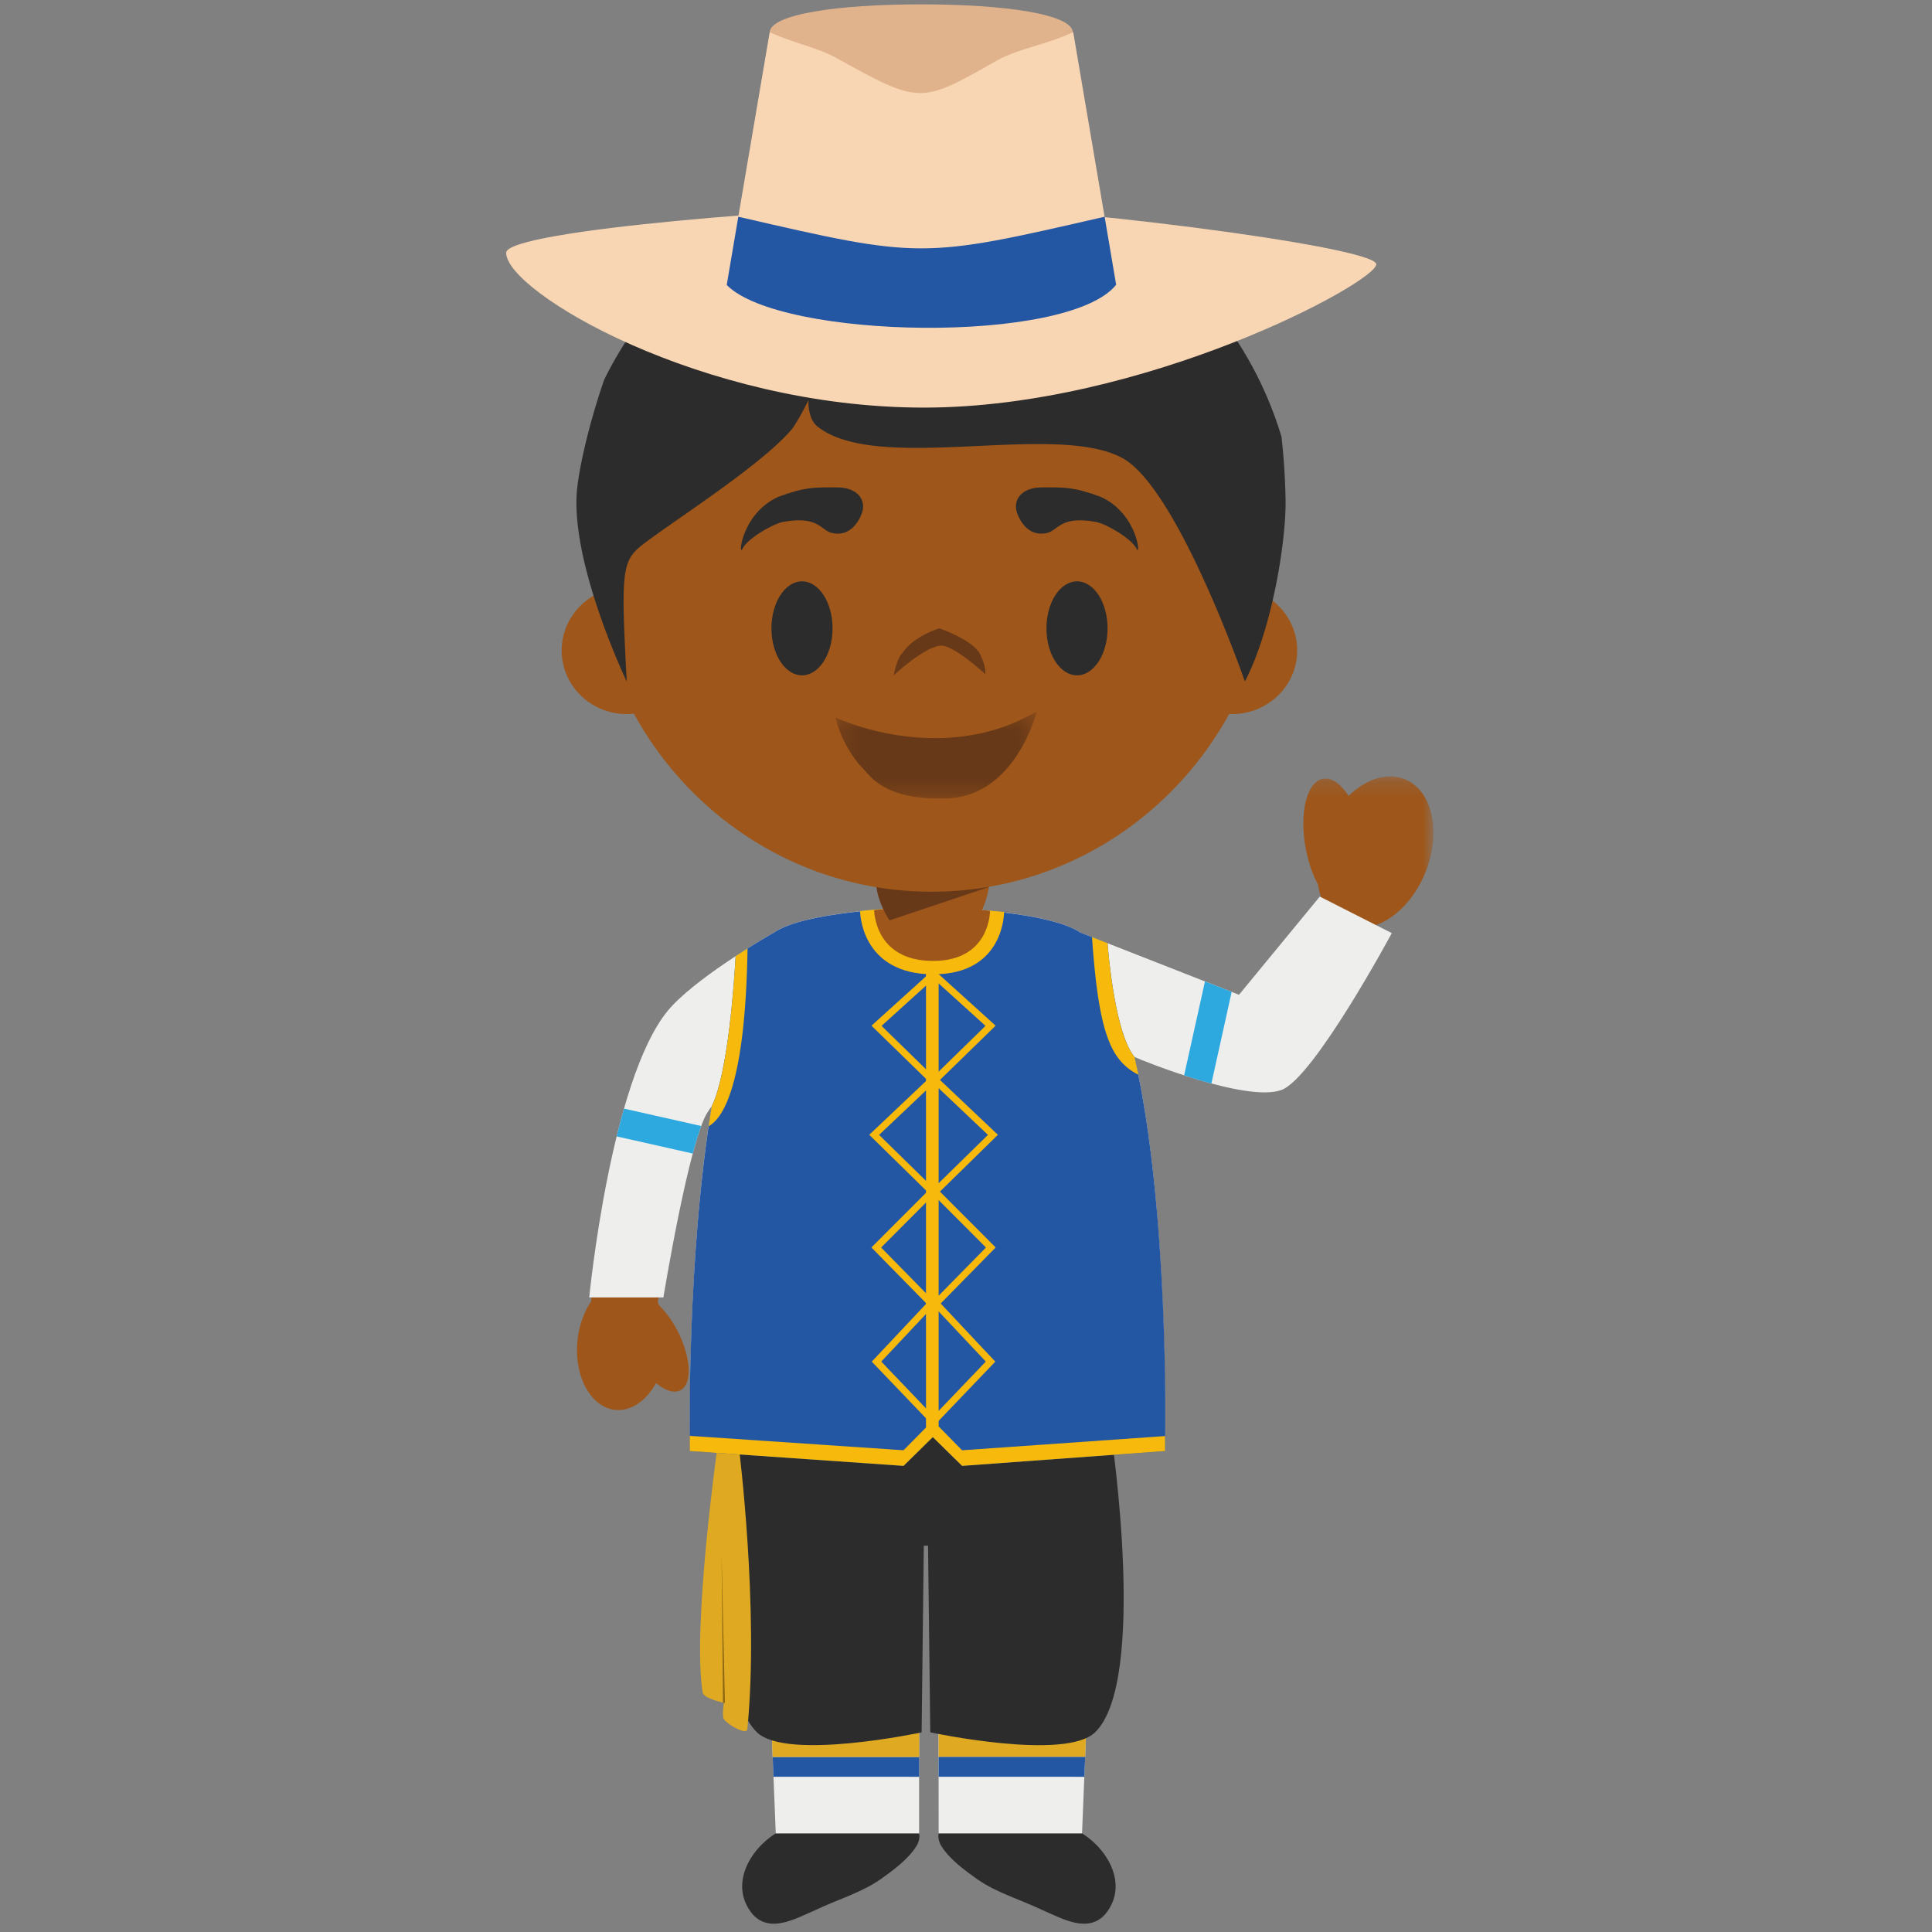 <svg width="120" height="120" viewBox="0 0 120 120" xmlns="http://www.w3.org/2000/svg" xmlns:xlink="http://www.w3.org/1999/xlink"><rect x="0" y="0" width="120" height="120" fill="#808080" stroke="none"/><defs><path id="a" d="M2.268 2.204h22.884v19.552H2.268z"/><path id="c" d="M.19.291h12.5v5.417H.19z"/></defs><g fill="none" fill-rule="evenodd"><path d="M67.206 113.87c1.672 1.05 2.884 3.265 1.455 5.01-1.081 1.23-2.672.289-3.881-.226-1.335-.646-2.86-1.081-4.07-1.923-.78-.558-1.697-1.219-2.228-2.045-.159-.257-.237-.565-.18-.815h8.904zm-19.023 0c-1.671 1.05-2.883 3.265-1.452 5.01 1.079 1.23 2.672.289 3.881-.226 1.332-.646 2.86-1.081 4.07-1.923.78-.558 1.697-1.219 2.225-2.045.162-.257.24-.565.18-.815h-8.904z" fill="#2C2C2D"/><path fill="#EEEEED" d="M67.482 107.076h-9.186l.005 6.796h8.906z"/><path fill="#DFAA22" d="M67.4 109.128l.065-1.604h-9.167l.002 1.604z"/><path fill="#2356A3" d="M67.349 110.36l.052-1.233H58.3v1.232z"/><path fill="#EEEEED" d="M57.088 107.076H47.91l.274 6.796h8.904z"/><path fill="#2356A3" d="M57.09 110.36v-1.233h-9.097l.047 1.232z"/><path fill="#DFAA22" d="M57.09 109.128v-1.604h-9.162l.065 1.604z"/><path d="M54.54 89.163h14.49s2.27 15.284-1.018 18.439c-1.857 1.79-10.231-.003-10.231-.003l-.139-11.595h-.263l-.136 11.598s-8.366 1.782-10.226-.003c-3.288-3.158-1.023-18.436-1.023-18.436h8.546z" fill="#2C2C2D"/><path d="M44.557 89.91s-1.575 11.21-.91 15.222c.06.367 1.317.635 1.317.635s-.136.805 0 1.017c.22.332 1.416 1.017 1.455.619.739-7.468-.525-17.51-.525-17.51l-1.337.017z" fill="#DFAA22"/><path fill="#8E6713" d="M44.906 105.766l-.089-9.297.21 9.295z"/><g transform="translate(63.881 46.02)"><mask id="b" fill="#fff"><use xlink:href="#a"/></mask><path d="M23.416 2.398c-1.115-.48-2.447-.04-3.531 1.017-.489-.746-1.068-1.169-1.606-1.062-1.006.202-1.476 2.15-1.053 4.36.162.845.43 1.604.757 2.21.045.276.105.536.191.783l-5.096 6.085-10.81-3.934s1.839 2.964 2.29 4.045c.332.789.97 3.283.97 3.283s7.898 3.263 10.139 2.437c2.768-1.022 5.95-10.197 5.95-10.197h-.003c1.194-.43 2.345-1.589 3.011-3.187 1.037-2.491.497-5.107-1.209-5.84" fill="#9E561A" mask="url(#b)"/></g><path d="M41.409 63.203c-3.4 4.416-4.701 17.694-4.701 17.694l.005-.058c-.436.643-.745 1.477-.844 2.414-.23 2.22.815 4.148 2.335 4.316.993.106 1.943-.569 2.547-1.668.561.475 1.12.661 1.52.446.744-.404.655-2.058-.199-3.7a6.421 6.421 0 0 0-1.117-1.556c-.034-.066-.066-.132-.102-.196 0 0 1.478-9.59 3.053-11.86.789-1.135 1.298-1.775 1.478-2.276.147-.404.306-1.18.369-1.472.506-2.276 3.277-7.412 3.277-7.412s-5.968 3.18-7.621 5.328" fill="#9E561A"/><path d="M41.205 80.587h-4.607s1.316-13.48 4.881-17.81c1.567-1.901 5.859-4.445 6.64-4.886 1.948-1.275 7.786-1.469 7.786-1.469l1.627.05h.136l1.627-.05s5.86.21 7.794 1.495l9.867 3.87 5.018-6.098 4.474 2.268s-4.84 9.003-6.854 9.744c-2.144.791-8.582-1.798-9.128-2.05 2.167 9.531 1.875 23.577 1.875 23.577l-29.483-.003s-.185-11.238 1.35-20.523c-.07.11-.146.22-.23.338-1.159 1.667-2.773 11.547-2.773 11.547" fill="#EEEEED"/><path d="M67.089 57.917c-1.933-1.283-7.794-1.487-7.794-1.487l-1.627.056h-.136l-1.627-.056s-5.84.189-7.786 1.463c-.334.189-1.303.755-2.427 1.495-.086 1.514-.462 7.227-1.483 9.317-1.538 9.284-1.366 20.52-1.366 20.52v.9l13.279.925 1.815-1.788 1.82 1.788 12.61-.924v-.898s.267-14.046-1.901-23.577c-1.175-1.437-1.601-6.12-1.674-7.067l-1.703-.667z" fill="#2356A3"/><path fill="#F6B90C" d="M59.758 90.079l-1.457-1.482V60.06h-.786v28.605l-1.395 1.413-13.279-.895v.943l13.279.922 1.818-1.787 1.82 1.787 12.608-.922v-.929zM45.691 59.388c-.083 1.513-.462 7.228-1.48 9.316-.06.35-.142.895-.196 1.25 1.206-.684 2.298-3.598 2.416-11.042l-.74.476m24.775 6.262c-1.175-1.436-1.601-6.118-1.674-7.066l-.959-.377c0 .003-.002.005-.005.008.415 6.039 1.183 7.662 2.873 8.535l-.031-.159a59.52 59.52 0 0 0-.204-.94"/><path d="M57.983 80.802l-3.254-3.317 3.254-3.262 3.257 3.262-3.257 3.317zm3.247 3.768l-3.247 3.394-3.246-3.394 3.246-3.452 3.247 3.452zm-6.627-14.08l3.38-3.203 3.38 3.203-3.38 3.311-3.38-3.311zm.152-6.772l3.228-2.922 3.228 2.922-3.228 3.152-3.228-3.152zm3.625 10.296l3.602-3.53-3.6-3.407 3.459-3.37-3.704-3.352-.154.17-.151-.17-3.704 3.352 3.458 3.37-3.596 3.407 3.601 3.53-3.466 3.468 3.417 3.482-3.396 3.609 3.646 3.808.191-.191.193.191 3.644-3.808-3.393-3.61 3.416-3.481-3.463-3.468z" fill="#F6B90C"/><path d="M57.973 60.516c-4.55 0-4.55-3.925-4.55-3.925 1.403-.17 2.46-.154 2.46-.154l2.025.111h.167l2.019-.074s.966.034 2.27.172c0 0 .041 3.87-4.391 3.87" fill="#F6B90C"/><path d="M38.302 70.584l4.728 1.064c.175-.655.352-1.24.525-1.71l-4.796-1.08a39.662 39.662 0 0 0-.457 1.726M76.5 61.608l-1.658-.648-1.293 5.831c.54.178 1.115.351 1.693.508l1.259-5.691z" fill="#2DA9E0"/><path d="M78.773 37.115c.157-1.052.238-2.133.238-3.232 0-11.874-9.468-21.503-21.148-21.503s-21.15 9.63-21.15 21.503a22.6 22.6 0 0 0 .216 3.083c-1.217.683-2.043 1.965-2.043 3.434 0 2.186 1.81 3.952 4.041 3.952.151 0 .298-.008.447-.024 3.612 6.596 10.536 11.058 18.489 11.058 7.943 0 14.867-4.454 18.479-11.037.062 0 .128.003.193.003 2.228 0 4.035-1.766 4.035-3.952 0-1.368-.713-2.573-1.797-3.285" fill="#9E561A"/><path d="M53.563 31.78s-.457 1.65-1.89 1.323c-.701-.16-.824-1.1-3.074-.678-.707.165-2.194 1.058-2.48 1.654-.287.597-.08-2.187 2.23-3.222 1.666-.617 2.23-.586 3.61-.586s1.805.83 1.604 1.509m9.583 0s.457 1.65 1.89 1.323c.701-.16.825-1.1 3.074-.678.707.165 2.194 1.058 2.48 1.654.287.597.08-2.187-2.23-3.222-1.666-.617-2.23-.586-3.61-.586s-1.804.83-1.604 1.509m-11.434 7.247c0 1.612-.85 2.919-1.898 2.919s-1.898-1.307-1.898-2.919.85-2.919 1.898-2.919 1.898 1.307 1.898 2.919m17.081 0c0 1.612-.85 2.919-1.898 2.919s-1.898-1.307-1.898-2.919.85-2.919 1.898-2.919c1.049 0 1.898 1.307 1.898 2.919" fill="#2C2C2D"/><path d="M58.378 40.102c.797-.114 2.814 1.767 2.814 1.767s.097-.417-.324-1.245c-.453-.89-2.518-1.597-2.518-1.597s-1.604.45-2.364 1.613c-.282.292-.478 1.306-.478 1.306s1.8-1.69 2.87-1.844z" fill="#683918"/><g transform="translate(51.712 43.892)"><mask id="d" fill="#fff"><use xlink:href="#c"/></mask><path d="M.19.677S6.734 3.8 12.69.291c0 0-1.32 5.321-5.646 5.41-3.905.12-4.73-1.451-5.197-1.902C1.379 3.349.498 2.075.189.677" fill="#683918" mask="url(#d)"/></g><path d="M79.85 31.08a41.757 41.757 0 0 0-.254-3.949c-2.841-9.465-11.492-16.348-21.73-16.348-8.91 0-16.622 5.218-20.344 12.813-1.029 2.988-1.661 5.922-1.713 7.248-.183 4.6 3.118 11.483 3.118 11.483-.397-7.569-.313-7.55 1.479-8.867 2.233-1.628 6.937-4.667 8.747-6.765.347-.4 1.063-1.84 1.063-1.84s-.07 1.129.55 1.628c3.744 3 14.781-.335 18.97 1.981 3.427 1.896 7.586 13.863 7.586 13.863 1.695-3.256 2.562-8.721 2.528-11.247" fill="#2C2C2D"/><path d="M57.957 59.686c-3.661 0-3.661-3.155-3.661-3.155 1.128-.14 1.977-.128 1.977-.128l1.63.09h.135l1.628-.06s.773.029 1.825.138c0 0 .032 3.115-3.534 3.115" fill="#9E561A"/><path d="M56.215 57.852h3.456c.987 0 1.786-2.156 1.786-3.144h-7.03c0 .988.801 3.144 1.788 3.144" fill="#9E561A"/><path d="M55.249 57.167l6.182-2.074.016-.013a21.086 21.086 0 0 1-7.005.027c.065.613.41 1.447.807 2.06" fill="#683918"/><path d="M31.438 15.703c0 2.414 12.125 9.614 25.947 9.614 13.71 0 28.098-7.781 28.098-8.902 0-1.123-20.79-3.729-27.795-3.654-6.603.069-26.25 1.492-26.25 2.942" fill="#F9D6B3"/><path d="M66.635 2.026c0 1.142-4.213 4.1-9.413 4.1s-9.416-2.958-9.416-4.1c0-1.14 4.215-1.756 9.416-1.756 5.2 0 9.413.616 9.413 1.756" fill="#E1B38D"/><path d="M69.326 17.685c-2.962 3.726-20.853 3.402-24.189.016l2.67-15.704c1.436.678 2.917.927 4.134 1.6 5.206 2.878 5.206 2.878 9.933.19 1.384-.788 3.119-.998 4.785-1.79l2.667 15.688z" fill="#F9D6B3"/><path d="M69.326 17.685l-.716-4.223c-11.39 2.619-11.39 2.619-22.752 0l-.72 4.239c3.335 3.386 21.226 3.71 24.188-.016" fill="#2356A3"/></g></svg>